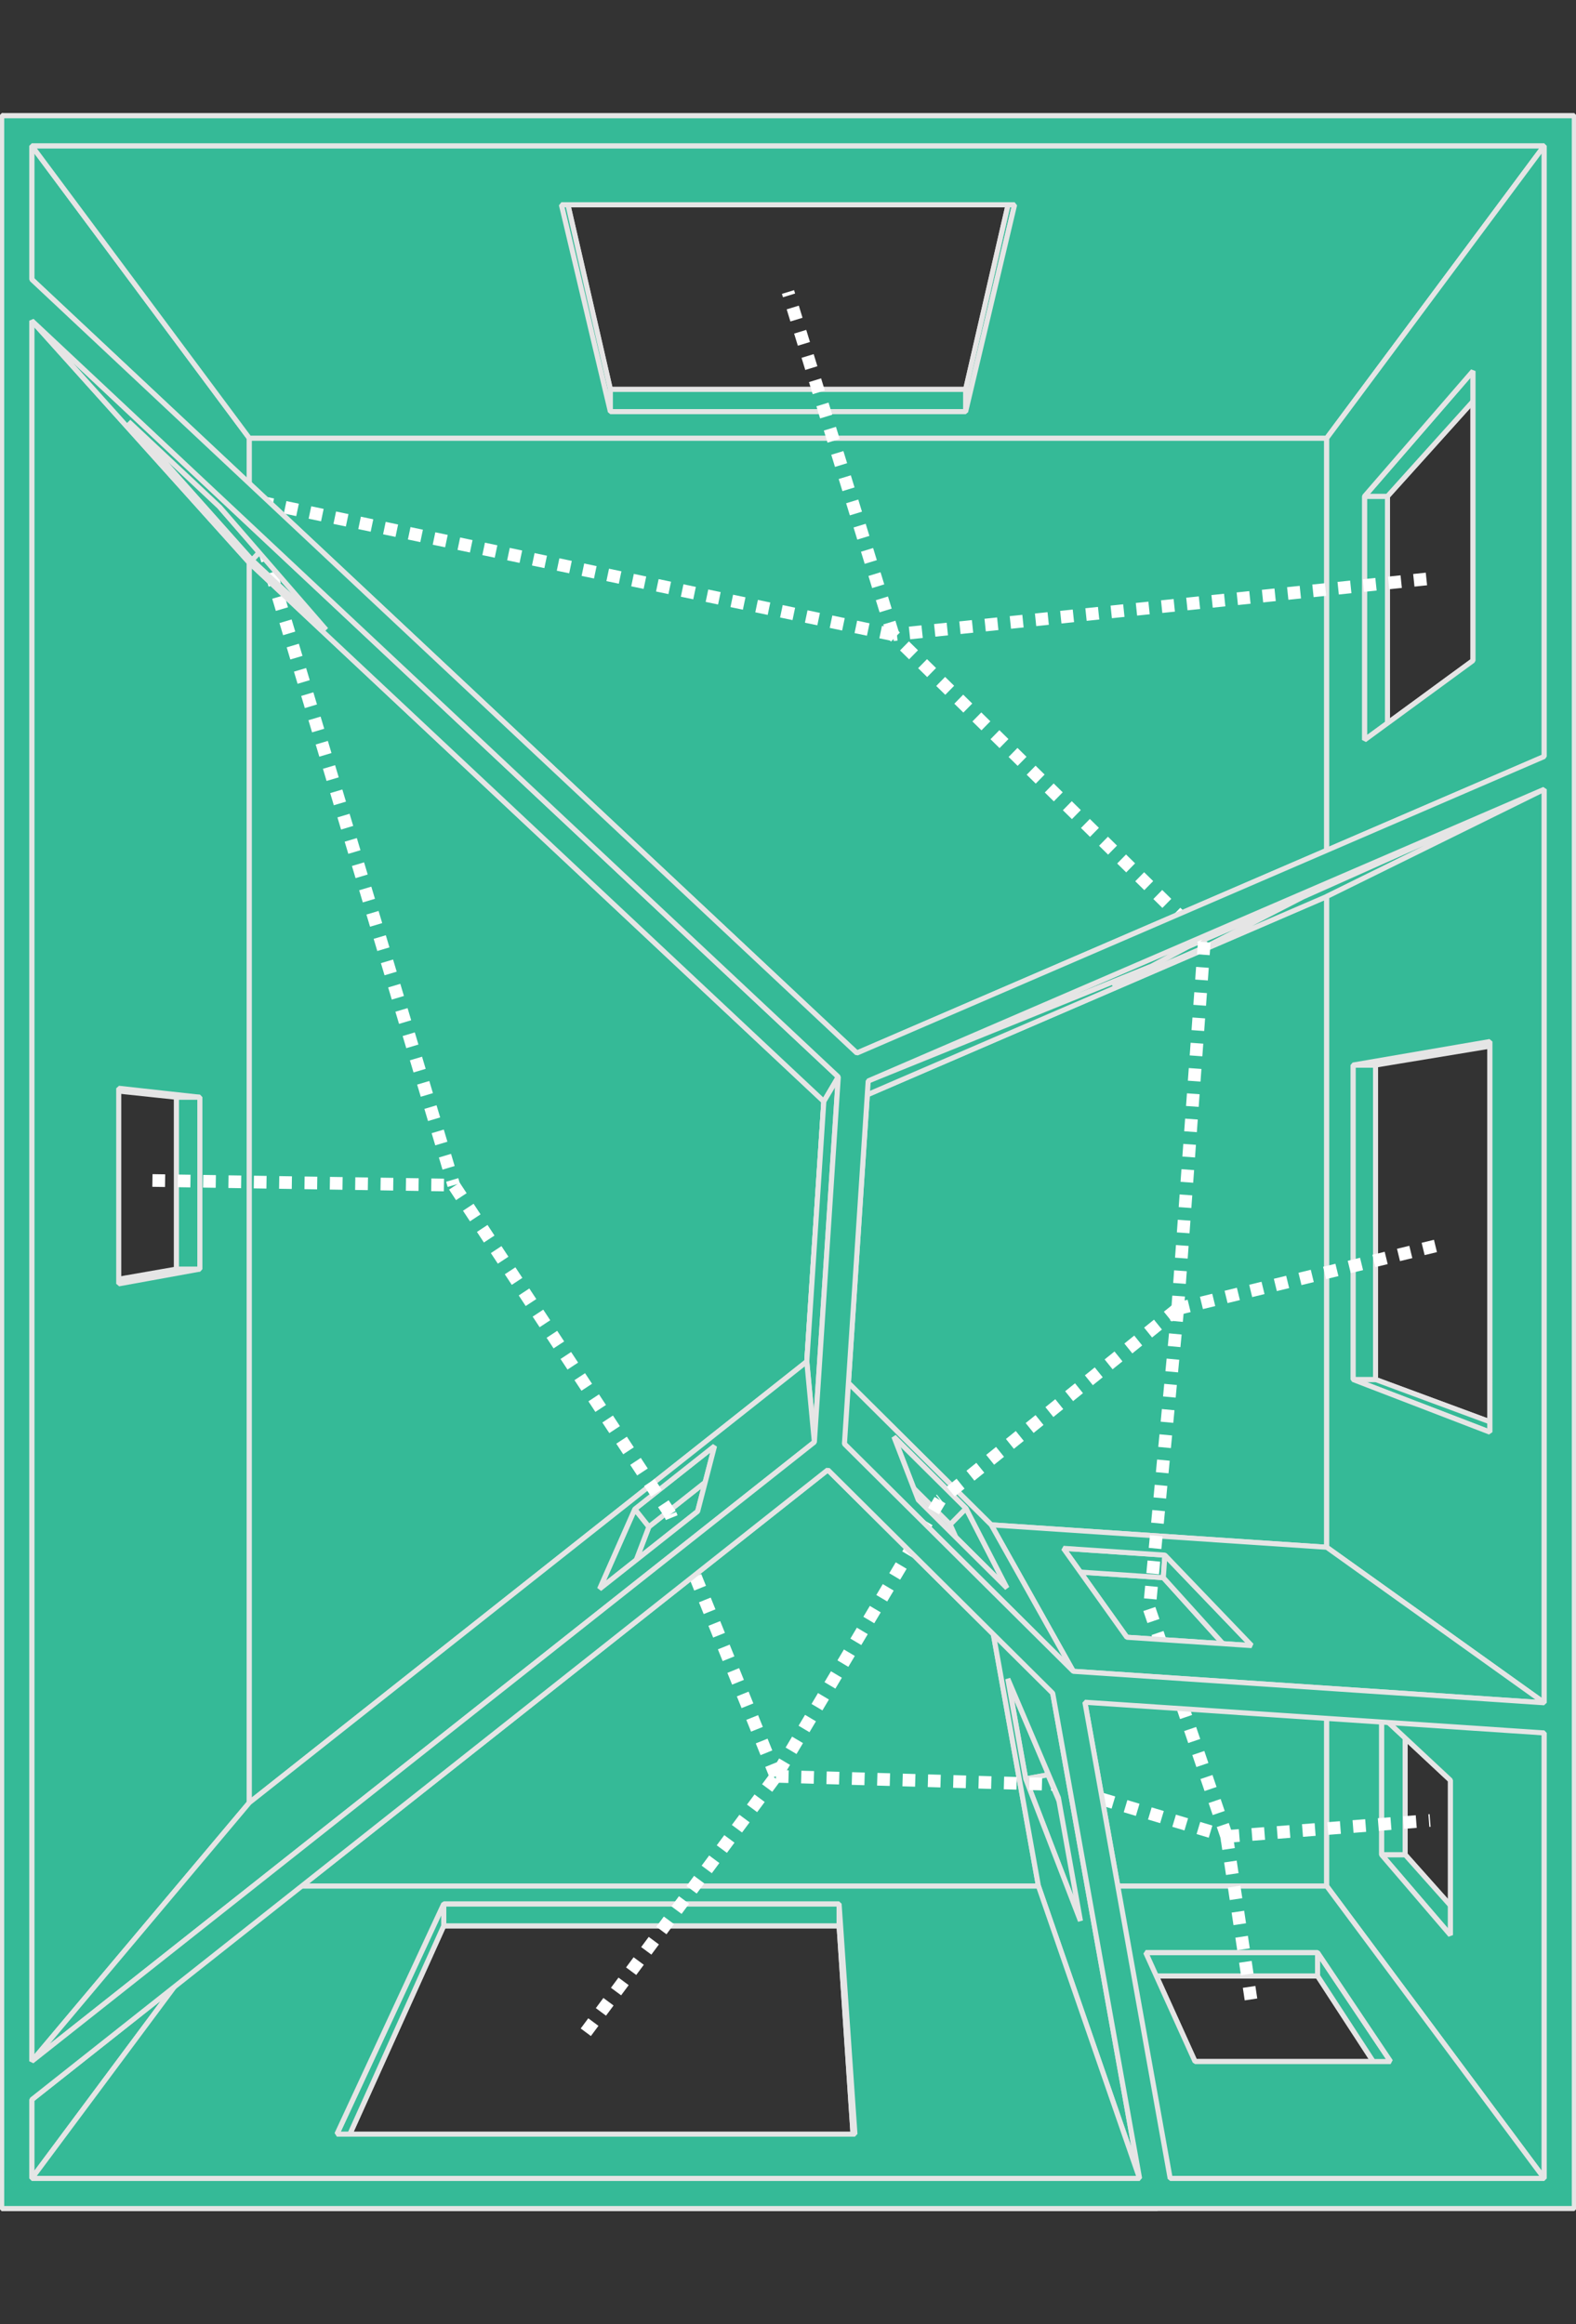 <svg width="469.951" height="693.162" version="1.1" id="svg306" xmlns="http://www.w3.org/2000/svg"><rect width="100%" height="100%" fill="#333333" stroke="none"/><g id="g304" transform="translate(-152.977 -77.388)"><path style="mix-blend-mode:normal;fill:#35ba97;fill-opacity:1;stroke:#e5e5e5;stroke-width:1.512px;stroke-linecap:butt;stroke-linejoin:bevel;stroke-miterlimit:4;stroke-dasharray:none;stroke-opacity:1;paint-order:markers fill stroke" id="polygon26" transform="translate(10 46.016)" d="m612.428 65.888-70.225 93.464-111.28-11.848 14.602-63.53H310.38L143.478 65.888z"/><path style="mix-blend-mode:normal;fill:#35ba97;fill-opacity:1;stroke:#e5e5e5;stroke-width:1.512px;stroke-linecap:butt;stroke-linejoin:bevel;stroke-miterlimit:4;stroke-dasharray:none;stroke-opacity:1;paint-order:markers fill stroke" id="polygon110" transform="translate(10 46.016)" d="M430.923 147.504v6.629l14.602-61.702v-8.457z"/><path style="mix-blend-mode:normal;fill:#35ba97;fill-opacity:1;stroke:#e5e5e5;stroke-width:1.512px;stroke-linecap:butt;stroke-linejoin:bevel;stroke-miterlimit:4;stroke-dasharray:none;stroke-opacity:1;paint-order:markers fill stroke" id="polygon106" transform="translate(10 46.016)" d="M310.38 83.974v8.457l14.603 61.702v-6.63z"/><path style="mix-blend-mode:normal;fill:#35ba97;fill-opacity:1;stroke:#e5e5e5;stroke-width:1.512px;stroke-linecap:butt;stroke-linejoin:bevel;stroke-miterlimit:4;stroke-dasharray:none;stroke-opacity:1;paint-order:markers fill stroke" id="polygon248" transform="translate(10 46.016)" d="M445.525 83.974v8.457H310.38v-8.457z"/><path style="mix-blend-mode:normal;fill:#35ba97;fill-opacity:1;stroke:#e5e5e5;stroke-width:1.512px;stroke-linecap:butt;stroke-linejoin:bevel;stroke-miterlimit:4;stroke-dasharray:none;stroke-opacity:1;paint-order:markers fill stroke" id="polygon20" transform="translate(10 46.016)" d="m612.428 690.017-70.225-93.464 19.779-12.06 21.37 23.985v-46.173l29.076-18.321z"/><path style="mix-blend-mode:normal;fill:#35ba97;fill-opacity:1;stroke:#e5e5e5;stroke-width:1.512px;stroke-linecap:butt;stroke-linejoin:bevel;stroke-miterlimit:4;stroke-dasharray:none;stroke-opacity:1;paint-order:markers fill stroke" id="polygon24" transform="translate(10 46.016)" d="m612.428 543.984-29.076 18.321-21.37-19.18v41.369l-19.78 12.06V494.256z"/><path style="mix-blend-mode:normal;fill:#35ba97;fill-opacity:1;stroke:#e5e5e5;stroke-width:1.512px;stroke-linecap:butt;stroke-linejoin:bevel;stroke-miterlimit:4;stroke-dasharray:none;stroke-opacity:1;paint-order:markers fill stroke" id="polygon132" transform="translate(10 46.016)" d="M561.982 584.494h-7.046l20.552 23.984h7.864z"/><path style="mix-blend-mode:normal;fill:#35ba97;fill-opacity:1;stroke:#e5e5e5;stroke-width:1.512px;stroke-linecap:butt;stroke-linejoin:bevel;stroke-miterlimit:4;stroke-dasharray:none;stroke-opacity:1;paint-order:markers fill stroke" id="polygon134" transform="translate(10 46.016)" d="M561.982 543.125h-7.046v41.369h7.046z"/><path style="mix-blend-mode:normal;fill:#35ba97;fill-opacity:1;stroke:#e5e5e5;stroke-width:1.512px;stroke-linecap:butt;stroke-linejoin:bevel;stroke-miterlimit:4;stroke-dasharray:none;stroke-opacity:1;paint-order:markers fill stroke" id="polygon144" transform="translate(10 46.016)" d="M583.352 562.305h-7.864l-20.552-19.18h7.046z"/><path style="mix-blend-mode:normal;fill:#35ba97;fill-opacity:1;stroke:#e5e5e5;stroke-width:1.512px;stroke-linecap:butt;stroke-linejoin:bevel;stroke-miterlimit:4;stroke-dasharray:none;stroke-opacity:1;paint-order:markers fill stroke" id="polygon172" transform="translate(10 46.016)" d="M583.352 608.478h-7.864v-46.173h7.864z"/><path style="mix-blend-mode:normal;fill:#35ba97;fill-opacity:1;stroke:#e5e5e5;stroke-width:1.512px;stroke-linecap:butt;stroke-linejoin:bevel;stroke-miterlimit:4;stroke-dasharray:none;stroke-opacity:1;paint-order:markers fill stroke" id="polygon266" transform="translate(10 46.016)" d="m458.587 567.53 8.152-1.497 6.573 36.715-8.152 1.497z"/><path style="mix-blend-mode:normal;fill:#35ba97;fill-opacity:1;stroke:#e5e5e5;stroke-width:1.512px;stroke-linecap:butt;stroke-linejoin:bevel;stroke-miterlimit:4;stroke-dasharray:none;stroke-opacity:1;paint-order:markers fill stroke" id="polygon136" transform="translate(10 46.016)" d="M484.62 620.663v-6.982l14.71 32.507v7.945z"/><path style="mix-blend-mode:normal;fill:#35ba97;fill-opacity:1;stroke:#e5e5e5;stroke-width:1.512px;stroke-linecap:butt;stroke-linejoin:bevel;stroke-miterlimit:4;stroke-dasharray:none;stroke-opacity:1;paint-order:markers fill stroke" id="polygon154" transform="translate(10 46.016)" d="M499.33 654.133v-7.945h58.316v7.945z"/><path style="mix-blend-mode:normal;fill:#35ba97;fill-opacity:1;stroke:#e5e5e5;stroke-width:1.512px;stroke-linecap:butt;stroke-linejoin:bevel;stroke-miterlimit:4;stroke-dasharray:none;stroke-opacity:1;paint-order:markers fill stroke" id="polygon4" transform="translate(10 46.016)" d="m143.477 655.384 70.226-83.091v24.26l-70.225 93.464z"/><path style="mix-blend-mode:normal;fill:#35ba97;fill-opacity:1;stroke:#e5e5e5;stroke-width:1.512px;stroke-linecap:butt;stroke-linejoin:bevel;stroke-miterlimit:4;stroke-dasharray:none;stroke-opacity:1;paint-order:markers fill stroke" id="polygon6" transform="translate(10 46.016)" d="m397.915 676.412-1.172-17.525 91.412 31.13H143.478l70.225-93.464 61.587 9.169-31.862 70.69z"/><path style="mix-blend-mode:normal;fill:#35ba97;fill-opacity:1;stroke:#e5e5e5;stroke-width:1.512px;stroke-linecap:butt;stroke-linejoin:bevel;stroke-miterlimit:4;stroke-dasharray:none;stroke-opacity:1;paint-order:markers fill stroke" id="polygon10" transform="translate(10 46.016)" d="M143.478 65.888 310.38 83.974l14.603 63.53h105.94l111.28 11.848h-328.5z"/><path style="mix-blend-mode:normal;fill:#35ba97;fill-opacity:1;stroke:#e5e5e5;stroke-width:1.512px;stroke-linecap:butt;stroke-linejoin:bevel;stroke-miterlimit:4;stroke-dasharray:none;stroke-opacity:1;paint-order:markers fill stroke" id="polygon12" transform="translate(10 46.016)" d="M213.703 596.553v-24.26L386.509 438.04l49.658 49.343 18.982 109.17z"/><path style="mix-blend-mode:normal;fill:#35ba97;fill-opacity:1;stroke:#e5e5e5;stroke-width:1.512px;stroke-linecap:butt;stroke-linejoin:bevel;stroke-miterlimit:4;stroke-dasharray:none;stroke-opacity:1;paint-order:markers fill stroke" id="polygon14" transform="translate(10 46.016)" d="M391.692 358.871 213.703 194.909v-35.557h328.5v135.93z"/><path style="mix-blend-mode:normal;fill:#35ba97;fill-opacity:1;stroke:#e5e5e5;stroke-width:1.512px;stroke-linecap:butt;stroke-linejoin:bevel;stroke-miterlimit:4;stroke-dasharray:none;stroke-opacity:1;paint-order:markers fill stroke" id="polygon16" transform="translate(10 46.016)" d="m436.167 487.384 106.036 6.873v102.296h-87.054z"/><path style="mix-blend-mode:normal;fill:#35ba97;fill-opacity:1;stroke:#e5e5e5;stroke-width:1.512px;stroke-linecap:butt;stroke-linejoin:bevel;stroke-miterlimit:4;stroke-dasharray:none;stroke-opacity:1;paint-order:markers fill stroke" id="polygon18" transform="translate(10 46.016)" d="m488.155 690.017-91.412-31.13-3.556-53.165H275.29l-61.587-9.169h241.446z"/><path style="mix-blend-mode:normal;fill:#35ba97;fill-opacity:1;stroke:#e5e5e5;stroke-width:1.512px;stroke-linecap:butt;stroke-linejoin:bevel;stroke-miterlimit:4;stroke-dasharray:none;stroke-opacity:1;paint-order:markers fill stroke" id="polygon22" transform="translate(10 46.016)" d="m612.428 690.017-54.781-35.884-21.777-33.47h-51.25l-29.47-24.11h87.053z"/><path style="mix-blend-mode:normal;fill:#35ba97;fill-opacity:1;stroke:#e5e5e5;stroke-width:1.512px;stroke-linecap:butt;stroke-linejoin:bevel;stroke-miterlimit:4;stroke-dasharray:none;stroke-opacity:1;paint-order:markers fill stroke" id="polygon28" transform="translate(10 46.016)" d="m612.428 65.888-22.083 76.137-33.636 37.362v72.672l-14.506 43.222V159.352z"/><path style="mix-blend-mode:normal;fill:#35ba97;fill-opacity:1;stroke:#e5e5e5;stroke-width:1.512px;stroke-linecap:butt;stroke-linejoin:bevel;stroke-miterlimit:4;stroke-dasharray:none;stroke-opacity:1;paint-order:markers fill stroke" id="polygon32" transform="translate(10 46.016)" d="M152.455 74.866v39.837l64.864 75.724v-28.379z"/><path style="mix-blend-mode:normal;fill:#35ba97;fill-opacity:1;stroke:#e5e5e5;stroke-width:1.512px;stroke-linecap:butt;stroke-linejoin:bevel;stroke-miterlimit:4;stroke-dasharray:none;stroke-opacity:1;paint-order:markers fill stroke" id="polygon34" transform="translate(10 46.016)" d="M152.455 657.556v23.484l64.864-87.183v-16.729z"/><path style="mix-blend-mode:normal;fill:#35ba97;fill-opacity:1;stroke:#e5e5e5;stroke-width:1.512px;stroke-linecap:butt;stroke-linejoin:bevel;stroke-miterlimit:4;stroke-dasharray:none;stroke-opacity:1;paint-order:markers fill stroke" id="polygon36" transform="translate(10 46.016)" d="M386.412 443.326 217.32 577.128v16.73h235.315l-18.452-103.066z"/><path style="mix-blend-mode:normal;fill:#35ba97;fill-opacity:1;stroke:#e5e5e5;stroke-width:1.512px;stroke-linecap:butt;stroke-linejoin:bevel;stroke-miterlimit:4;stroke-dasharray:none;stroke-opacity:1;paint-order:markers fill stroke" id="polygon38" transform="translate(10 46.016)" d="M217.319 162.048v28.379l175.264 164.355 146.004-63.002V162.048z"/><path style="mix-blend-mode:normal;fill:#35ba97;fill-opacity:1;stroke:#e5e5e5;stroke-width:1.512px;stroke-linecap:butt;stroke-linejoin:bevel;stroke-miterlimit:4;stroke-dasharray:none;stroke-opacity:1;paint-order:markers fill stroke" id="polygon40" transform="translate(10 46.016)" d="m441.02 492.698 18.111 101.16h79.456v-94.642z"/><path id="polygon42" style="mix-blend-mode:normal;fill:#35ba97;fill-opacity:1;stroke:#e5e5e5;stroke-width:1.512px;stroke-linecap:butt;stroke-linejoin:bevel;stroke-miterlimit:4;stroke-dasharray:none;stroke-opacity:1;paint-order:markers fill stroke" d="m162.456 120.881 64.863 87.184h321.268l64.863-87.184zm157.924 17.567h135.146l-14.603 61.7h-105.94Z"/><path id="polygon48" style="mix-blend-mode:normal;fill:#35ba97;fill-opacity:1;stroke:#e5e5e5;stroke-width:1.512px;stroke-linecap:butt;stroke-linejoin:bevel;stroke-miterlimit:4;stroke-dasharray:none;stroke-opacity:1;paint-order:markers fill stroke" d="M548.587 545.233v94.64l64.863 87.182V594.2Zm16.35 43.908 20.55 19.18v46.174l-20.55-23.985z"/><path style="mix-blend-mode:normal;fill:#35ba97;fill-opacity:1;stroke:#e5e5e5;stroke-width:1.512px;stroke-linecap:butt;stroke-linejoin:bevel;stroke-miterlimit:4;stroke-dasharray:none;stroke-opacity:1;paint-order:markers fill stroke" id="polygon54" transform="translate(10 46.016)" d="m143.477 655.384 37.044-242.899 15.067-2.635v-51.252l18.115-163.69v377.385z"/><path style="mix-blend-mode:normal;fill:#35ba97;fill-opacity:1;stroke:#e5e5e5;stroke-width:1.512px;stroke-linecap:butt;stroke-linejoin:bevel;stroke-miterlimit:4;stroke-dasharray:none;stroke-opacity:1;paint-order:markers fill stroke" id="polygon56" transform="translate(10 46.016)" d="m391.692 358.871-5.183 79.17-172.806 134.252V194.909z"/><path style="mix-blend-mode:normal;fill:#35ba97;fill-opacity:1;stroke:#e5e5e5;stroke-width:1.512px;stroke-linecap:butt;stroke-linejoin:bevel;stroke-miterlimit:4;stroke-dasharray:none;stroke-opacity:1;paint-order:markers fill stroke" id="polygon58" transform="translate(10 46.016)" d="m170.44 414.249 10.081-1.764-37.044 242.899V116.648l70.226 78.26-18.115 163.69-25.149-2.67z"/><path style="mix-blend-mode:normal;fill:#35ba97;fill-opacity:1;stroke:#e5e5e5;stroke-width:1.512px;stroke-linecap:butt;stroke-linejoin:bevel;stroke-miterlimit:4;stroke-dasharray:none;stroke-opacity:1;paint-order:markers fill stroke" id="polygon60" transform="translate(10 46.016)" d="m152.455 657.556 64.864-80.428 169.093-133.802-26.169 24.561L336.47 486.7l-5.64 14.785z"/><path id="polygon64" style="mix-blend-mode:normal;fill:#35ba97;fill-opacity:1;stroke:#e5e5e5;stroke-width:1.512px;stroke-linecap:butt;stroke-linejoin:bevel;stroke-miterlimit:4;stroke-dasharray:none;stroke-opacity:1;paint-order:markers fill stroke" d="M162.456 173.028v519.096l64.863-77.133V245.209Zm25.928 228.918 24.187 2.668v51.252l-24.187 4.398z"/><path style="mix-blend-mode:normal;fill:#35ba97;fill-opacity:1;stroke:#e5e5e5;stroke-width:1.512px;stroke-linecap:butt;stroke-linejoin:bevel;stroke-miterlimit:4;stroke-dasharray:none;stroke-opacity:1;paint-order:markers fill stroke" id="polygon68" transform="translate(10 46.016)" d="M388.635 359.847 217.32 199.194v369.78L383.555 437.43z"/><path style="mix-blend-mode:normal;fill:#35ba97;fill-opacity:1;stroke:#e5e5e5;stroke-width:1.512px;stroke-linecap:butt;stroke-linejoin:bevel;stroke-miterlimit:4;stroke-dasharray:none;stroke-opacity:1;paint-order:markers fill stroke" id="polygon70" transform="translate(10 46.016)" d="m244.057 213.302 148.526 141.48-175.264-164.355-64.864-75.724 34.515 36.342 35.746 42.47 22.114 20.738z"/><path style="mix-blend-mode:normal;fill:#35ba97;fill-opacity:1;stroke:#e5e5e5;stroke-width:1.512px;stroke-linecap:butt;stroke-linejoin:bevel;stroke-miterlimit:4;stroke-dasharray:none;stroke-opacity:1;paint-order:markers fill stroke" id="polygon78" transform="translate(10 46.016)" d="m466.487 539.033-2.765 20.609-13.6-28.811 5.342 29.843 3.667 33.183-18.11-101.159z"/><path style="mix-blend-mode:normal;fill:#35ba97;fill-opacity:1;stroke:#e5e5e5;stroke-width:1.512px;stroke-linecap:butt;stroke-linejoin:bevel;stroke-miterlimit:4;stroke-dasharray:none;stroke-opacity:1;paint-order:markers fill stroke" id="polygon80" transform="translate(10 46.016)" d="m466.739 566.033-3.017-6.391 2.765-20.61L491.91 681.04l-32.78-87.183-3.667-33.183 17.848 42.074z"/><path style="mix-blend-mode:normal;fill:#35ba97;fill-opacity:1;stroke:#e5e5e5;stroke-width:1.512px;stroke-linecap:butt;stroke-linejoin:bevel;stroke-miterlimit:4;stroke-dasharray:none;stroke-opacity:1;paint-order:markers fill stroke" id="polygon84" transform="translate(10 46.016)" d="M393.187 605.722v-6.553H275.29v6.553z"/><path style="mix-blend-mode:normal;fill:#35ba97;fill-opacity:1;stroke:#e5e5e5;stroke-width:1.512px;stroke-linecap:butt;stroke-linejoin:bevel;stroke-miterlimit:4;stroke-dasharray:none;stroke-opacity:1;paint-order:markers fill stroke" id="polygon90" transform="translate(10 46.016)" d="M535.87 620.663v-6.982h-51.25v6.982z"/><path style="mix-blend-mode:normal;fill:#35ba97;fill-opacity:1;stroke:#e5e5e5;stroke-width:1.512px;stroke-linecap:butt;stroke-linejoin:bevel;stroke-miterlimit:4;stroke-dasharray:none;stroke-opacity:1;paint-order:markers fill stroke" id="polygon92" transform="translate(10 46.016)" d="M557.647 654.133v-7.945L535.87 613.68v6.982z"/><path style="mix-blend-mode:normal;fill:#35ba97;fill-opacity:1;stroke:#e5e5e5;stroke-width:1.512px;stroke-linecap:butt;stroke-linejoin:bevel;stroke-miterlimit:4;stroke-dasharray:none;stroke-opacity:1;paint-order:markers fill stroke" id="polygon94" transform="translate(10 46.016)" d="m436.167 487.384-49.658-49.343 5.183-79.17 150.51-63.59v198.976z"/><path style="mix-blend-mode:normal;fill:#35ba97;fill-opacity:1;stroke:#e5e5e5;stroke-width:1.512px;stroke-linecap:butt;stroke-linejoin:bevel;stroke-miterlimit:4;stroke-dasharray:none;stroke-opacity:1;paint-order:markers fill stroke" id="polygon96" transform="translate(10 46.016)" d="m612.428 543.984-70.225-49.727 10.95-51.478 42.44 15.703V341.989l16.835-82.054z"/><path style="mix-blend-mode:normal;fill:#35ba97;fill-opacity:1;stroke:#e5e5e5;stroke-width:1.512px;stroke-linecap:butt;stroke-linejoin:bevel;stroke-miterlimit:4;stroke-dasharray:none;stroke-opacity:1;paint-order:markers fill stroke" id="polygon100" transform="translate(10 46.016)" d="M556.71 179.387h-6.845v72.672h6.844z"/><path style="mix-blend-mode:normal;fill:#35ba97;fill-opacity:1;stroke:#e5e5e5;stroke-width:1.512px;stroke-linecap:butt;stroke-linejoin:bevel;stroke-miterlimit:4;stroke-dasharray:none;stroke-opacity:1;paint-order:markers fill stroke" id="polygon102" transform="translate(10 46.016)" d="M590.345 142.025h-8.132l-32.348 37.362h6.844z"/><path style="mix-blend-mode:normal;fill:#35ba97;fill-opacity:1;stroke:#e5e5e5;stroke-width:1.512px;stroke-linecap:butt;stroke-linejoin:bevel;stroke-miterlimit:4;stroke-dasharray:none;stroke-opacity:1;paint-order:markers fill stroke" id="polygon104" transform="translate(10 46.016)" d="m396.743 658.887 1.172 17.525v-8.586l-4.728-68.657v6.553z"/><path style="mix-blend-mode:normal;fill:#35ba97;fill-opacity:1;stroke:#e5e5e5;stroke-width:1.512px;stroke-linecap:butt;stroke-linejoin:bevel;stroke-miterlimit:4;stroke-dasharray:none;stroke-opacity:1;paint-order:markers fill stroke" id="polygon108" transform="translate(10 46.016)" d="M324.983 147.504v6.629h105.94v-6.63z"/><path style="mix-blend-mode:normal;fill:#35ba97;fill-opacity:1;stroke:#e5e5e5;stroke-width:1.512px;stroke-linecap:butt;stroke-linejoin:bevel;stroke-miterlimit:4;stroke-dasharray:none;stroke-opacity:1;paint-order:markers fill stroke" id="polygon114" transform="translate(10 46.016)" d="m603.45 548.183-87.818-17.777-25.769-28.534-30.25-2.02-18.593-7.154 97.566 6.518z"/><path style="mix-blend-mode:normal;fill:#35ba97;fill-opacity:1;stroke:#e5e5e5;stroke-width:1.512px;stroke-linecap:butt;stroke-linejoin:bevel;stroke-miterlimit:4;stroke-dasharray:none;stroke-opacity:1;paint-order:markers fill stroke" id="polygon118" transform="translate(10 46.016)" d="m394.988 360.709-5.049 77.106 48.619 48.31 100.028 6.682V298.745z"/><path style="mix-blend-mode:normal;fill:#35ba97;fill-opacity:1;stroke:#e5e5e5;stroke-width:1.512px;stroke-linecap:butt;stroke-linejoin:bevel;stroke-miterlimit:4;stroke-dasharray:none;stroke-opacity:1;paint-order:markers fill stroke" id="polygon128" transform="translate(10 46.016)" d="m218.124 198.444 4.592-4.93-35.746-42.469-5.65 6.065z"/><path style="mix-blend-mode:normal;fill:#35ba97;fill-opacity:1;stroke:#e5e5e5;stroke-width:1.512px;stroke-linecap:butt;stroke-linejoin:bevel;stroke-miterlimit:4;stroke-dasharray:none;stroke-opacity:1;paint-order:markers fill stroke" id="polygon130" transform="translate(10 46.016)" d="m240.238 219.183 4.592-4.93-22.114-20.738-4.592 4.93z"/><path id="polygon44" style="mix-blend-mode:normal;fill:#35ba97;fill-opacity:1;stroke:#e5e5e5;stroke-width:1.512px;stroke-linecap:butt;stroke-linejoin:bevel;stroke-miterlimit:4;stroke-dasharray:none;stroke-opacity:1;paint-order:markers fill stroke" d="m469.132 639.874 32.779 87.181H613.45l-64.863-87.181Zm25.488 19.824h51.25l21.777 32.506H509.33z"/><path style="mix-blend-mode:normal;fill:#35ba97;fill-opacity:1;stroke:#e5e5e5;stroke-width:1.512px;stroke-linecap:butt;stroke-linejoin:bevel;stroke-miterlimit:4;stroke-dasharray:none;stroke-opacity:1;paint-order:markers fill stroke" id="polygon138" transform="translate(10 46.016)" d="m398.49 345.425 84.387-32.52-10.684 6.623 27.836-12.012 22.678-13.085 80.744-37.448-64.864 34.797-146.004 63.002z"/><path style="mix-blend-mode:normal;fill:#35ba97;fill-opacity:1;stroke:#e5e5e5;stroke-width:1.512px;stroke-linecap:butt;stroke-linejoin:bevel;stroke-miterlimit:4;stroke-dasharray:none;stroke-opacity:1;paint-order:markers fill stroke" id="polygon142" transform="translate(10 46.016)" d="m240.238 219.183-31.71-36.56 5.65-6.064 29.88 36.743.772.95z"/><path style="mix-blend-mode:normal;fill:#35ba97;fill-opacity:1;stroke:#e5e5e5;stroke-width:1.512px;stroke-linecap:butt;stroke-linejoin:bevel;stroke-miterlimit:4;stroke-dasharray:none;stroke-opacity:1;paint-order:markers fill stroke" id="polygon146" transform="translate(10 46.016)" d="m392.583 354.782-148.526-141.48-29.88-36.743-27.207-25.514-34.515-36.342L398.49 345.425z"/><path style="mix-blend-mode:normal;fill:#35ba97;fill-opacity:1;stroke:#e5e5e5;stroke-width:1.512px;stroke-linecap:butt;stroke-linejoin:bevel;stroke-miterlimit:4;stroke-dasharray:none;stroke-opacity:1;paint-order:markers fill stroke" id="polygon148" transform="translate(10 46.016)" d="M556.71 252.06h-6.845l32.348-23.69h8.132z"/><path style="mix-blend-mode:normal;fill:#35ba97;fill-opacity:1;stroke:#e5e5e5;stroke-width:1.512px;stroke-linecap:butt;stroke-linejoin:bevel;stroke-miterlimit:4;stroke-dasharray:none;stroke-opacity:1;paint-order:markers fill stroke" id="polygon150" transform="translate(10 46.016)" d="m448.838 561.891 6.626-1.217-5.343-29.843-6.626 1.217z"/><path style="mix-blend-mode:normal;fill:#35ba97;fill-opacity:1;stroke:#e5e5e5;stroke-width:1.512px;stroke-linecap:butt;stroke-linejoin:bevel;stroke-miterlimit:4;stroke-dasharray:none;stroke-opacity:1;paint-order:markers fill stroke" id="polygon152" transform="translate(10 46.016)" d="m465.16 604.245 8.152-1.497-17.848-42.074-6.626 1.217z"/><path style="mix-blend-mode:normal;fill:#35ba97;fill-opacity:1;stroke:#e5e5e5;stroke-width:1.512px;stroke-linecap:butt;stroke-linejoin:bevel;stroke-miterlimit:4;stroke-dasharray:none;stroke-opacity:1;paint-order:markers fill stroke" id="polygon156" transform="translate(10 46.016)" d="m595.592 458.482-42.438-15.703h-6.708l5.85 2.251 34.963 13.452z"/><path style="mix-blend-mode:normal;fill:#35ba97;fill-opacity:1;stroke:#e5e5e5;stroke-width:1.512px;stroke-linecap:butt;stroke-linejoin:bevel;stroke-miterlimit:4;stroke-dasharray:none;stroke-opacity:1;paint-order:markers fill stroke" id="polygon158" transform="translate(10 46.016)" d="M553.154 349.002h-6.708v93.777h6.708z"/><path style="mix-blend-mode:normal;fill:#35ba97;fill-opacity:1;stroke:#e5e5e5;stroke-width:1.512px;stroke-linecap:butt;stroke-linejoin:bevel;stroke-miterlimit:4;stroke-dasharray:none;stroke-opacity:1;paint-order:markers fill stroke" id="polygon162" transform="translate(10 46.016)" d="m386.412 443.326 47.77 47.466-7.287-3.461-.59-1.32-21.506-21.369z"/><path style="mix-blend-mode:normal;fill:#35ba97;fill-opacity:1;stroke:#e5e5e5;stroke-width:1.512px;stroke-linecap:butt;stroke-linejoin:bevel;stroke-miterlimit:4;stroke-dasharray:none;stroke-opacity:1;paint-order:markers fill stroke" id="polygon164" transform="translate(10 46.016)" d="m456.887 536.357-67.059-66.633-3.416-26.398 18.387 21.316 6.182 19.961 26.457 26.29-10.543-23.562 7.287 3.461z"/><path style="mix-blend-mode:normal;fill:#35ba97;fill-opacity:1;stroke:#e5e5e5;stroke-width:1.512px;stroke-linecap:butt;stroke-linejoin:bevel;stroke-miterlimit:4;stroke-dasharray:none;stroke-opacity:1;paint-order:markers fill stroke" id="polygon166" transform="translate(10 46.016)" d="M595.592 341.99h-8.333l-40.813 7.012h6.708z"/><path style="mix-blend-mode:normal;fill:#35ba97;fill-opacity:1;stroke:#e5e5e5;stroke-width:1.512px;stroke-linecap:butt;stroke-linejoin:bevel;stroke-miterlimit:4;stroke-dasharray:none;stroke-opacity:1;paint-order:markers fill stroke" id="polygon174" transform="translate(10 46.016)" d="m443.495 532.048 6.626-1.217 13.6 28.81 3.018 6.392-8.152 1.498-3.412-8.022z"/><path style="mix-blend-mode:normal;fill:#35ba97;fill-opacity:1;stroke:#e5e5e5;stroke-width:1.512px;stroke-linecap:butt;stroke-linejoin:bevel;stroke-miterlimit:4;stroke-dasharray:none;stroke-opacity:1;paint-order:markers fill stroke" id="polygon176" transform="translate(10 46.016)" d="m489.863 501.872.47-6.72-30.25-2.021-.47 6.72z"/><path style="mix-blend-mode:normal;fill:#35ba97;fill-opacity:1;stroke:#e5e5e5;stroke-width:1.512px;stroke-linecap:butt;stroke-linejoin:bevel;stroke-miterlimit:4;stroke-dasharray:none;stroke-opacity:1;paint-order:markers fill stroke" id="polygon178" transform="translate(10 46.016)" d="m489.863 501.872 25.769 28.534.579-8.268-15.29-15.946-10.587-11.04z"/><path style="mix-blend-mode:normal;fill:#35ba97;fill-opacity:1;stroke:#e5e5e5;stroke-width:1.512px;stroke-linecap:butt;stroke-linejoin:bevel;stroke-miterlimit:4;stroke-dasharray:none;stroke-opacity:1;paint-order:markers fill stroke" id="polygon180" transform="translate(10 46.016)" d="M590.345 228.37h-8.132v-86.346h8.132z"/><path id="polygon50" style="mix-blend-mode:normal;fill:#35ba97;fill-opacity:1;stroke:#e5e5e5;stroke-width:1.512px;stroke-linecap:butt;stroke-linejoin:bevel;stroke-miterlimit:4;stroke-dasharray:none;stroke-opacity:1;paint-order:markers fill stroke" d="m613.45 120.881-64.863 87.184v129.73L613.45 303zm-21.236 67.16v86.346l-32.35 23.69v-72.672z"/><path style="mix-blend-mode:normal;fill:#35ba97;fill-opacity:1;stroke:#e5e5e5;stroke-width:1.512px;stroke-linecap:butt;stroke-linejoin:bevel;stroke-miterlimit:4;stroke-dasharray:none;stroke-opacity:1;paint-order:markers fill stroke" id="polygon198" transform="translate(10 46.016)" d="M195.588 409.85h6.983v-51.252h-6.983z"/><path style="mix-blend-mode:normal;fill:#35ba97;fill-opacity:1;stroke:#e5e5e5;stroke-width:1.512px;stroke-linecap:butt;stroke-linejoin:bevel;stroke-miterlimit:4;stroke-dasharray:none;stroke-opacity:1;paint-order:markers fill stroke" id="polygon200" transform="translate(10 46.016)" d="m459.613 499.851.47-6.72 18.913 26.52-.58 8.27z"/><path style="mix-blend-mode:normal;fill:#35ba97;fill-opacity:1;stroke:#e5e5e5;stroke-width:1.512px;stroke-linecap:butt;stroke-linejoin:bevel;stroke-miterlimit:4;stroke-dasharray:none;stroke-opacity:1;paint-order:markers fill stroke" id="polygon204" transform="translate(10 46.016)" d="M389.828 469.724 152.455 657.556 330.83 501.484l-3.912 10.256 29.249-23.144 4.077-20.709 26.17-24.561z"/><path style="mix-blend-mode:normal;fill:#35ba97;fill-opacity:1;stroke:#e5e5e5;stroke-width:1.512px;stroke-linecap:butt;stroke-linejoin:bevel;stroke-miterlimit:4;stroke-dasharray:none;stroke-opacity:1;paint-order:markers fill stroke" id="polygon206" transform="translate(10 46.016)" d="m502.715 313.695-2.686-6.179-27.836 12.012 2.686 6.178z"/><path style="mix-blend-mode:normal;fill:#35ba97;fill-opacity:1;stroke:#e5e5e5;stroke-width:1.512px;stroke-linecap:butt;stroke-linejoin:bevel;stroke-miterlimit:4;stroke-dasharray:none;stroke-opacity:1;paint-order:markers fill stroke" id="polygon208" transform="translate(10 46.016)" d="m502.715 313.695 28.728-14.797-3.304-7.6-5.432 3.133-22.678 13.085z"/><path style="mix-blend-mode:normal;fill:#35ba97;fill-opacity:1;stroke:#e5e5e5;stroke-width:1.512px;stroke-linecap:butt;stroke-linejoin:bevel;stroke-miterlimit:4;stroke-dasharray:none;stroke-opacity:1;paint-order:markers fill stroke" id="polygon210" transform="translate(10 46.016)" d="m394.78 461.987-4.84-24.172.797.804 2.944 13.97 2.437-37.22-2.317-4.772 1.187-49.888 6.879-6.963z"/><path style="mix-blend-mode:normal;fill:#35ba97;fill-opacity:1;stroke:#e5e5e5;stroke-width:1.512px;stroke-linecap:butt;stroke-linejoin:bevel;stroke-miterlimit:4;stroke-dasharray:none;stroke-opacity:1;paint-order:markers fill stroke" id="polygon212" transform="translate(10 46.016)" d="m389.94 437.815 5.048-77.106-1.187 49.888-1.083-2.23-1.981 30.252z"/><path style="mix-blend-mode:normal;fill:#35ba97;fill-opacity:1;stroke:#e5e5e5;stroke-width:1.512px;stroke-linecap:butt;stroke-linejoin:bevel;stroke-miterlimit:4;stroke-dasharray:none;stroke-opacity:1;paint-order:markers fill stroke" id="polygon216" transform="translate(10 46.016)" d="m384.016 438.149 1.981-30.253 2.638-48.049-5.08 77.584 2.263 24.018-.406-9.44z"/><path style="fill:#73e6c8;fill-opacity:1;stroke:#fff;stroke-width:3.78px;stroke-linecap:butt;stroke-linejoin:miter;stroke-miterlimit:4;stroke-dasharray:3.78 3.78;stroke-dashoffset:0;stroke-opacity:1" d="m227.319 226.439 60.964 204.395" id="path1263-6"/><path id="polygon76" style="mix-blend-mode:normal;fill:#35ba97;fill-opacity:1;stroke:#e5e5e5;stroke-width:1.512px;stroke-linecap:butt;stroke-linejoin:bevel;stroke-miterlimit:4;stroke-dasharray:none;stroke-opacity:1;paint-order:markers fill stroke" d="m162.456 173.028 64.863 72.181 171.317 160.655 4.314-7.31zm28.865 30.1 27.207 25.511 31.711 36.56-22.115-20.738z"/><path style="fill:#73e6c8;fill-opacity:1;stroke:#fff;stroke-width:3.78px;stroke-linecap:butt;stroke-linejoin:miter;stroke-miterlimit:4;stroke-dasharray:3.78 3.78;stroke-dashoffset:0;stroke-opacity:1" d="m466.88 609.536 51.88 15.536" id="path1263-3-6-7-5-3"/><path id="polygon88" style="mix-blend-mode:normal;fill:#35ba97;fill-opacity:1;stroke:#e5e5e5;stroke-width:1.512px;stroke-linecap:butt;stroke-linejoin:bevel;stroke-miterlimit:4;stroke-dasharray:none;stroke-opacity:1;paint-order:markers fill stroke" d="m444.182 536.81 18.452 103.064 30.158 87.181-25.904-144.681zm9.313 41.255 11.68 27.46 3.412 8.022 6.574 36.715-16.322-42.355z"/><path style="mix-blend-mode:normal;fill:#35ba97;fill-opacity:1;stroke:#e5e5e5;stroke-width:1.512px;stroke-linecap:butt;stroke-linejoin:bevel;stroke-miterlimit:4;stroke-dasharray:none;stroke-opacity:1;paint-order:markers fill stroke" id="polygon224" transform="translate(10 46.016)" d="m426.895 487.33 10.543 23.563 5.82-5.902-12.223-23.777-4.73 4.797z"/><path style="mix-blend-mode:normal;fill:#35ba97;fill-opacity:1;stroke:#e5e5e5;stroke-width:1.512px;stroke-linecap:butt;stroke-linejoin:bevel;stroke-miterlimit:4;stroke-dasharray:none;stroke-opacity:1;paint-order:markers fill stroke" id="polygon222" transform="translate(10 46.016)" d="m426.305 486.011 4.73-4.797-21.506-21.37-4.73 4.798z"/><path style="mix-blend-mode:normal;fill:#35ba97;fill-opacity:1;stroke:#e5e5e5;stroke-width:1.512px;stroke-linecap:butt;stroke-linejoin:bevel;stroke-miterlimit:4;stroke-dasharray:none;stroke-opacity:1;paint-order:markers fill stroke" id="polygon226" transform="translate(10 46.016)" d="m330.83 501.484 5.64-14.785-4.193-5.273-10.518 23.825 5.158 6.489z"/><path style="mix-blend-mode:normal;fill:#35ba97;fill-opacity:1;stroke:#e5e5e5;stroke-width:1.512px;stroke-linecap:butt;stroke-linejoin:bevel;stroke-miterlimit:4;stroke-dasharray:none;stroke-opacity:1;paint-order:markers fill stroke" id="polygon228" transform="translate(10 46.016)" d="m360.243 467.887-4.192-5.274-23.774 18.813 4.192 5.273z"/><path style="mix-blend-mode:normal;fill:#35ba97;fill-opacity:1;stroke:#e5e5e5;stroke-width:1.512px;stroke-linecap:butt;stroke-linejoin:bevel;stroke-miterlimit:4;stroke-dasharray:none;stroke-opacity:1;paint-order:markers fill stroke" id="polygon230" transform="translate(10 46.016)" d="m474.88 325.706-2.687-6.178 10.684-6.624 11.016-6.83 3.305 7.602-10.98 5.918z"/><path style="mix-blend-mode:normal;fill:#35ba97;fill-opacity:1;stroke:#e5e5e5;stroke-width:1.512px;stroke-linecap:butt;stroke-linejoin:bevel;stroke-miterlimit:4;stroke-dasharray:none;stroke-opacity:1;paint-order:markers fill stroke" id="polygon242" transform="translate(10 46.016)" d="m356.166 488.596-5.158-6.489 5.043-19.494 4.192 5.274z"/><path style="mix-blend-mode:normal;fill:#35ba97;fill-opacity:1;stroke:#e5e5e5;stroke-width:1.512px;stroke-linecap:butt;stroke-linejoin:bevel;stroke-miterlimit:4;stroke-dasharray:none;stroke-opacity:1;paint-order:markers fill stroke" id="polygon244" transform="translate(10 46.016)" d="m404.799 464.642 4.73-4.797 7.27 18.856-5.818 5.902z"/><path style="mix-blend-mode:normal;fill:#35ba97;fill-opacity:1;stroke:#e5e5e5;stroke-width:1.512px;stroke-linecap:butt;stroke-linejoin:bevel;stroke-miterlimit:4;stroke-dasharray:none;stroke-opacity:1;paint-order:markers fill stroke" id="polygon252" transform="translate(10 46.016)" d="m384.016 438.149 6.721.47 1.98-30.252-6.72-.47z"/><path style="mix-blend-mode:normal;fill:#35ba97;fill-opacity:1;stroke:#e5e5e5;stroke-width:1.512px;stroke-linecap:butt;stroke-linejoin:bevel;stroke-miterlimit:4;stroke-dasharray:none;stroke-opacity:1;paint-order:markers fill stroke" id="polygon254" transform="translate(10 46.016)" d="m385.412 452.01 8.269.578-2.944-13.969-6.72-.47z"/><path style="mix-blend-mode:normal;fill:#35ba97;fill-opacity:1;stroke:#e5e5e5;stroke-width:1.512px;stroke-linecap:butt;stroke-linejoin:bevel;stroke-miterlimit:4;stroke-dasharray:none;stroke-opacity:1;paint-order:markers fill stroke" id="polygon256" transform="translate(10 46.016)" d="m387.85 414.79-1.853-6.894 6.72.47 1.084 2.23 2.317 4.774z"/><path style="mix-blend-mode:normal;fill:#35ba97;fill-opacity:1;stroke:#e5e5e5;stroke-width:1.512px;stroke-linecap:butt;stroke-linejoin:bevel;stroke-miterlimit:4;stroke-dasharray:none;stroke-opacity:1;paint-order:markers fill stroke" id="polygon268" transform="translate(10 46.016)" d="M595.592 458.482h-8.333V341.989h8.333z"/><path style="mix-blend-mode:normal;fill:#35ba97;fill-opacity:1;stroke:#e5e5e5;stroke-width:1.512px;stroke-linecap:butt;stroke-linejoin:bevel;stroke-miterlimit:4;stroke-dasharray:none;stroke-opacity:1;paint-order:markers fill stroke" id="polygon270" transform="translate(10 46.016)" d="m603.45 256.983-80.743 37.448 5.432-3.134-34.246 14.778-11.016 6.83-84.386 32.52z"/><path style="mix-blend-mode:normal;fill:#35ba97;fill-opacity:1;stroke:#e5e5e5;stroke-width:1.512px;stroke-linecap:butt;stroke-linejoin:bevel;stroke-miterlimit:4;stroke-dasharray:none;stroke-opacity:1;paint-order:markers fill stroke" id="polygon276" transform="translate(10 46.016)" d="m486.218 319.594 10.98-5.918 34.245-14.778 72.008-32.137-201.584 86.985z"/><path style="mix-blend-mode:normal;fill:#35ba97;fill-opacity:1;stroke:#e5e5e5;stroke-width:1.512px;stroke-linecap:butt;stroke-linejoin:bevel;stroke-miterlimit:4;stroke-dasharray:none;stroke-opacity:1;paint-order:markers fill stroke" id="polygon280" transform="translate(10 46.016)" d="m478.417 527.92.579-8.268 37.215 2.486-.579 8.268z"/><path style="mix-blend-mode:normal;fill:#35ba97;fill-opacity:1;stroke:#e5e5e5;stroke-width:1.512px;stroke-linecap:butt;stroke-linejoin:bevel;stroke-miterlimit:4;stroke-dasharray:none;stroke-opacity:1;paint-order:markers fill stroke" id="polygon286" transform="translate(10 46.016)" d="m497.198 313.676-3.305-7.601 34.246-14.778 3.304 7.601z"/><path style="mix-blend-mode:normal;fill:#35ba97;fill-opacity:1;stroke:#e5e5e5;stroke-width:1.512px;stroke-linecap:butt;stroke-linejoin:bevel;stroke-miterlimit:4;stroke-dasharray:none;stroke-opacity:1;paint-order:markers fill stroke" id="polygon288" transform="translate(10 46.016)" d="m410.98 484.603 5.82-5.902 26.457 26.29-5.819 5.902z"/><path style="mix-blend-mode:normal;fill:#35ba97;fill-opacity:1;stroke:#e5e5e5;stroke-width:1.512px;stroke-linecap:butt;stroke-linejoin:bevel;stroke-miterlimit:4;stroke-dasharray:none;stroke-opacity:1;paint-order:markers fill stroke" id="polygon290" transform="translate(10 46.016)" d="m326.917 511.74-5.158-6.489 29.25-23.144 5.157 6.488z"/><path style="mix-blend-mode:normal;fill:#35ba97;fill-opacity:1;stroke:#e5e5e5;stroke-width:1.512px;stroke-linecap:butt;stroke-linejoin:bevel;stroke-miterlimit:4;stroke-dasharray:none;stroke-opacity:1;paint-order:markers fill stroke" id="polygon294" transform="translate(10 46.016)" d="m387.85 414.79 8.268.58-2.437 37.218-8.269-.578z"/><path id="polygon220" style="fill:#35ba97;fill-opacity:1;stroke:#e5e5e5;stroke-width:1.512px;stroke-linejoin:bevel;stroke-dasharray:none;stroke-opacity:1;paint-order:markers fill stroke" d="m395.056 460.53-1.5 22.918 2.262 24.017 7.131-108.913-4.314 7.311-2.807 42.875z"/><path style="mix-blend-mode:normal;fill:#35ba97;fill-opacity:1;stroke:#e5e5e5;stroke-width:1.512px;stroke-linecap:butt;stroke-linejoin:bevel;stroke-miterlimit:4;stroke-dasharray:none;stroke-opacity:1;paint-order:markers fill stroke" id="polygon140" transform="translate(10 46.016)" d="m401.867 353.746-6.88 6.963 143.6-61.964 64.864-31.984-72.008 32.137-28.728 14.797-27.836 12.011 11.339-6.112z"/><path id="polygon124" style="mix-blend-mode:normal;fill:#35ba97;fill-opacity:1;stroke:#e5e5e5;stroke-width:1.512px;stroke-linecap:butt;stroke-linejoin:bevel;stroke-miterlimit:4;stroke-dasharray:none;stroke-opacity:1;paint-order:markers fill stroke" d="m613.45 312.778-64.863 31.984v194.06l64.863 46.38zm-16.191 75.228V504.5l-34.963-13.452-5.85-2.252v-93.777z"/><path style="fill:#73e6c8;fill-opacity:1;stroke:#fff;stroke-width:3.78px;stroke-linecap:butt;stroke-linejoin:miter;stroke-miterlimit:4;stroke-dasharray:3.78 3.78;stroke-dashoffset:0;stroke-opacity:1" d="m495.702 557.24 23.059 67.832" id="path1263-3-6-7-5-3-5-6-2"/><path id="polygon120" style="mix-blend-mode:normal;fill:#35ba97;fill-opacity:1;stroke:#e5e5e5;stroke-width:1.512px;stroke-linecap:butt;stroke-linejoin:bevel;stroke-miterlimit:4;stroke-dasharray:none;stroke-opacity:1;paint-order:markers fill stroke" d="m448.557 532.141 24.473 43.68 140.42 9.38-64.863-46.378zm21.528 7.006 30.248 2.021 10.588 11.04 15.29 15.947-37.216-2.487z"/><path style="mix-blend-mode:normal;fill:#35ba97;fill-opacity:1;stroke:#e5e5e5;stroke-width:1.512px;stroke-linecap:butt;stroke-linejoin:bevel;stroke-miterlimit:4;stroke-dasharray:none;stroke-opacity:1;paint-order:markers fill stroke" id="polygon82" transform="translate(10 46.016)" d="M275.29 605.722v-6.553l-31.862 68.656v8.587z"/><path id="polygon30" style="mix-blend-mode:normal;fill:#35ba97;fill-opacity:1;stroke:#e5e5e5;stroke-width:1.512px;stroke-linecap:butt;stroke-linejoin:bevel;stroke-miterlimit:4;stroke-dasharray:none;stroke-opacity:1;paint-order:markers fill stroke" d="m227.32 639.874-64.864 87.181h330.336l-30.158-87.181zm57.97 5.312h117.896l4.729 68.656H253.429Z"/><path style="fill:#73e6c8;fill-opacity:1;stroke:#fff;stroke-width:3.78px;stroke-linecap:butt;stroke-linejoin:miter;stroke-miterlimit:4;stroke-dasharray:3.78 3.78;stroke-dashoffset:0;stroke-opacity:1" d="m384.339 607.131-31.471-78.128" id="path1263-3-6"/><path id="polygon62" style="mix-blend-mode:normal;fill:#35ba97;fill-opacity:1;stroke:#e5e5e5;stroke-width:1.512px;stroke-linecap:butt;stroke-linejoin:bevel;stroke-miterlimit:4;stroke-dasharray:none;stroke-opacity:1;paint-order:markers fill stroke" d="M393.555 483.448 227.32 614.99l-64.863 77.133 233.361-184.659Zm-27.503 25.181-5.043 19.495-29.25 23.144 10.517-23.826z"/><path id="polygon168" style="mix-blend-mode:normal;fill:#35ba97;fill-opacity:1;stroke:#e5e5e5;stroke-width:1.512px;stroke-linecap:butt;stroke-linejoin:bevel;stroke-miterlimit:4;stroke-dasharray:none;stroke-opacity:1;paint-order:markers fill stroke" d="m399.938 483.83 4.842 24.174 68.25 67.817-24.473-43.68zm19.59 22.032 21.506 21.369 12.223 23.775-26.457-26.289z"/><path style="fill:#73e6c8;fill-opacity:1;stroke:#fff;stroke-width:3.78px;stroke-linecap:butt;stroke-linejoin:miter;stroke-miterlimit:4;stroke-dasharray:3.78 3.78;stroke-dashoffset:0;stroke-opacity:1" d="m511.708 357.394-92.427-90.72" id="path1263-3-6-7-5-3-5-6-2-9-1-7-0-9"/><path style="fill:#73e6c8;fill-opacity:1;stroke:#fff;stroke-width:3.78px;stroke-linecap:butt;stroke-linejoin:miter;stroke-miterlimit:4;stroke-dasharray:3.78 3.78;stroke-dashoffset:0;stroke-opacity:1" d="M419.281 266.674 227.32 226.439" id="path1263-3-6-7-5-3-5-6-2-9-1-7-0-9-3-6-0"/><path style="fill:#73e6c8;fill-opacity:1;stroke:#fff;stroke-width:3.78px;stroke-linecap:butt;stroke-linejoin:miter;stroke-miterlimit:4;stroke-dasharray:3.78 3.78;stroke-dashoffset:0;stroke-opacity:1" d="m433.294 524.785-48.955 82.346" id="path1263-3-6-7-5-3-5-6-2-9-1-2"/><path id="polygon182" style="mix-blend-mode:normal;fill:#35ba97;fill-opacity:1;stroke:#e5e5e5;stroke-width:1.512px;stroke-linecap:butt;stroke-linejoin:bevel;stroke-miterlimit:4;stroke-dasharray:none;stroke-opacity:1;paint-order:markers fill stroke" d="M153.477 111.905v624.129H622.43V111.905Zm8.979 8.976H613.45v182.117l-204.959 88.444-246.035-230.723Zm0 52.147L402.95 398.553l-7.133 108.912-233.361 184.658zm450.994 139.75v272.424l-140.42-9.381-68.25-67.817 7.086-108.242zM399.829 515.74l67.059 66.632 25.904 144.682H162.456v-23.482zm76.658 69.308 136.963 9.15v132.856H501.911Z"/><path style="fill:#73e6c8;fill-opacity:1;stroke:#fff;stroke-width:3.78px;stroke-linecap:butt;stroke-linejoin:miter;stroke-miterlimit:4;stroke-dasharray:3.78 3.78;stroke-dashoffset:0;stroke-opacity:1" d="m198.43 429.44 89.853 1.394" id="path1263"/><path style="fill:#73e6c8;fill-opacity:1;stroke:#fff;stroke-width:3.78px;stroke-linecap:butt;stroke-linejoin:miter;stroke-miterlimit:4;stroke-dasharray:3.78 3.78;stroke-dashoffset:0;stroke-opacity:1" d="m352.868 529.003-64.585-98.169" id="path1263-3"/><path style="fill:#73e6c8;fill-opacity:1;stroke:#fff;stroke-width:3.78px;stroke-linecap:butt;stroke-linejoin:miter;stroke-miterlimit:4;stroke-dasharray:3.78 3.78;stroke-dashoffset:0;stroke-opacity:1" d="m327.66 683.464 56.679-76.333" id="path1263-3-6-7"/><path style="fill:#73e6c8;fill-opacity:1;stroke:#fff;stroke-width:3.78px;stroke-linecap:butt;stroke-linejoin:miter;stroke-miterlimit:4;stroke-dasharray:3.78 3.78;stroke-dashoffset:0;stroke-opacity:1" d="m384.339 607.131 82.542 2.406" id="path1263-3-6-7-5"/><path style="fill:#73e6c8;fill-opacity:1;stroke:#fff;stroke-width:3.78px;stroke-linecap:butt;stroke-linejoin:miter;stroke-miterlimit:4;stroke-dasharray:3.78 3.78;stroke-dashoffset:0;stroke-opacity:1" d="m518.76 625.072 7.672 51.429" id="path1263-3-6-7-5-3-5"/><path style="fill:#73e6c8;fill-opacity:1;stroke:#fff;stroke-width:3.78px;stroke-linecap:butt;stroke-linejoin:miter;stroke-miterlimit:4;stroke-dasharray:3.78 3.78;stroke-dashoffset:0;stroke-opacity:1" d="m518.76 625.072 60.66-4.767" id="path1263-3-6-7-5-3-5-6"/><path style="fill:#73e6c8;fill-opacity:1;stroke:#fff;stroke-width:3.78px;stroke-linecap:butt;stroke-linejoin:miter;stroke-miterlimit:4;stroke-dasharray:3.78 3.78;stroke-dashoffset:0;stroke-opacity:1" d="m504.158 467.678-8.456 89.562" id="path1263-3-6-7-5-3-5-6-2-9"/><path style="fill:#73e6c8;fill-opacity:1;stroke:#fff;stroke-width:3.78px;stroke-linecap:butt;stroke-linejoin:miter;stroke-miterlimit:4;stroke-dasharray:3.78 3.78;stroke-dashoffset:0;stroke-opacity:1" d="m504.158 467.678-70.864 57.107" id="path1263-3-6-7-5-3-5-6-2-9-1"/><path style="fill:#73e6c8;fill-opacity:1;stroke:#fff;stroke-width:3.78px;stroke-linecap:butt;stroke-linejoin:miter;stroke-miterlimit:4;stroke-dasharray:3.78 3.78;stroke-dashoffset:0;stroke-opacity:1" d="m581.018 448.969-76.86 18.71" id="path1263-3-6-7-5-3-5-6-2-9-1-7"/><path style="fill:#73e6c8;fill-opacity:1;stroke:#fff;stroke-width:3.78px;stroke-linecap:butt;stroke-linejoin:miter;stroke-miterlimit:4;stroke-dasharray:3.78 3.78;stroke-dashoffset:0;stroke-opacity:1" d="m504.158 467.678 7.928-109.415" id="path1263-3-6-7-5-3-5-6-2-9-1-7-0"/><path style="fill:#73e6c8;fill-opacity:1;stroke:#fff;stroke-width:3.78px;stroke-linecap:butt;stroke-linejoin:miter;stroke-miterlimit:4;stroke-dasharray:3.78 3.78;stroke-dashoffset:0;stroke-opacity:1" d="m419.281 266.674-31.328-102.2" id="path1263-3-6-7-5-3-5-6-2-9-1-7-0-9-3"/><path style="fill:#73e6c8;fill-opacity:1;stroke:#fff;stroke-width:3.78px;stroke-linecap:butt;stroke-linejoin:miter;stroke-miterlimit:4;stroke-dasharray:3.78 3.78;stroke-dashoffset:0;stroke-opacity:1" d="m578.325 250.058-159.044 16.616" id="path1263-3-6-7-5-3-5-6-2-9-1-7-0-9-3-6"/></g></svg>